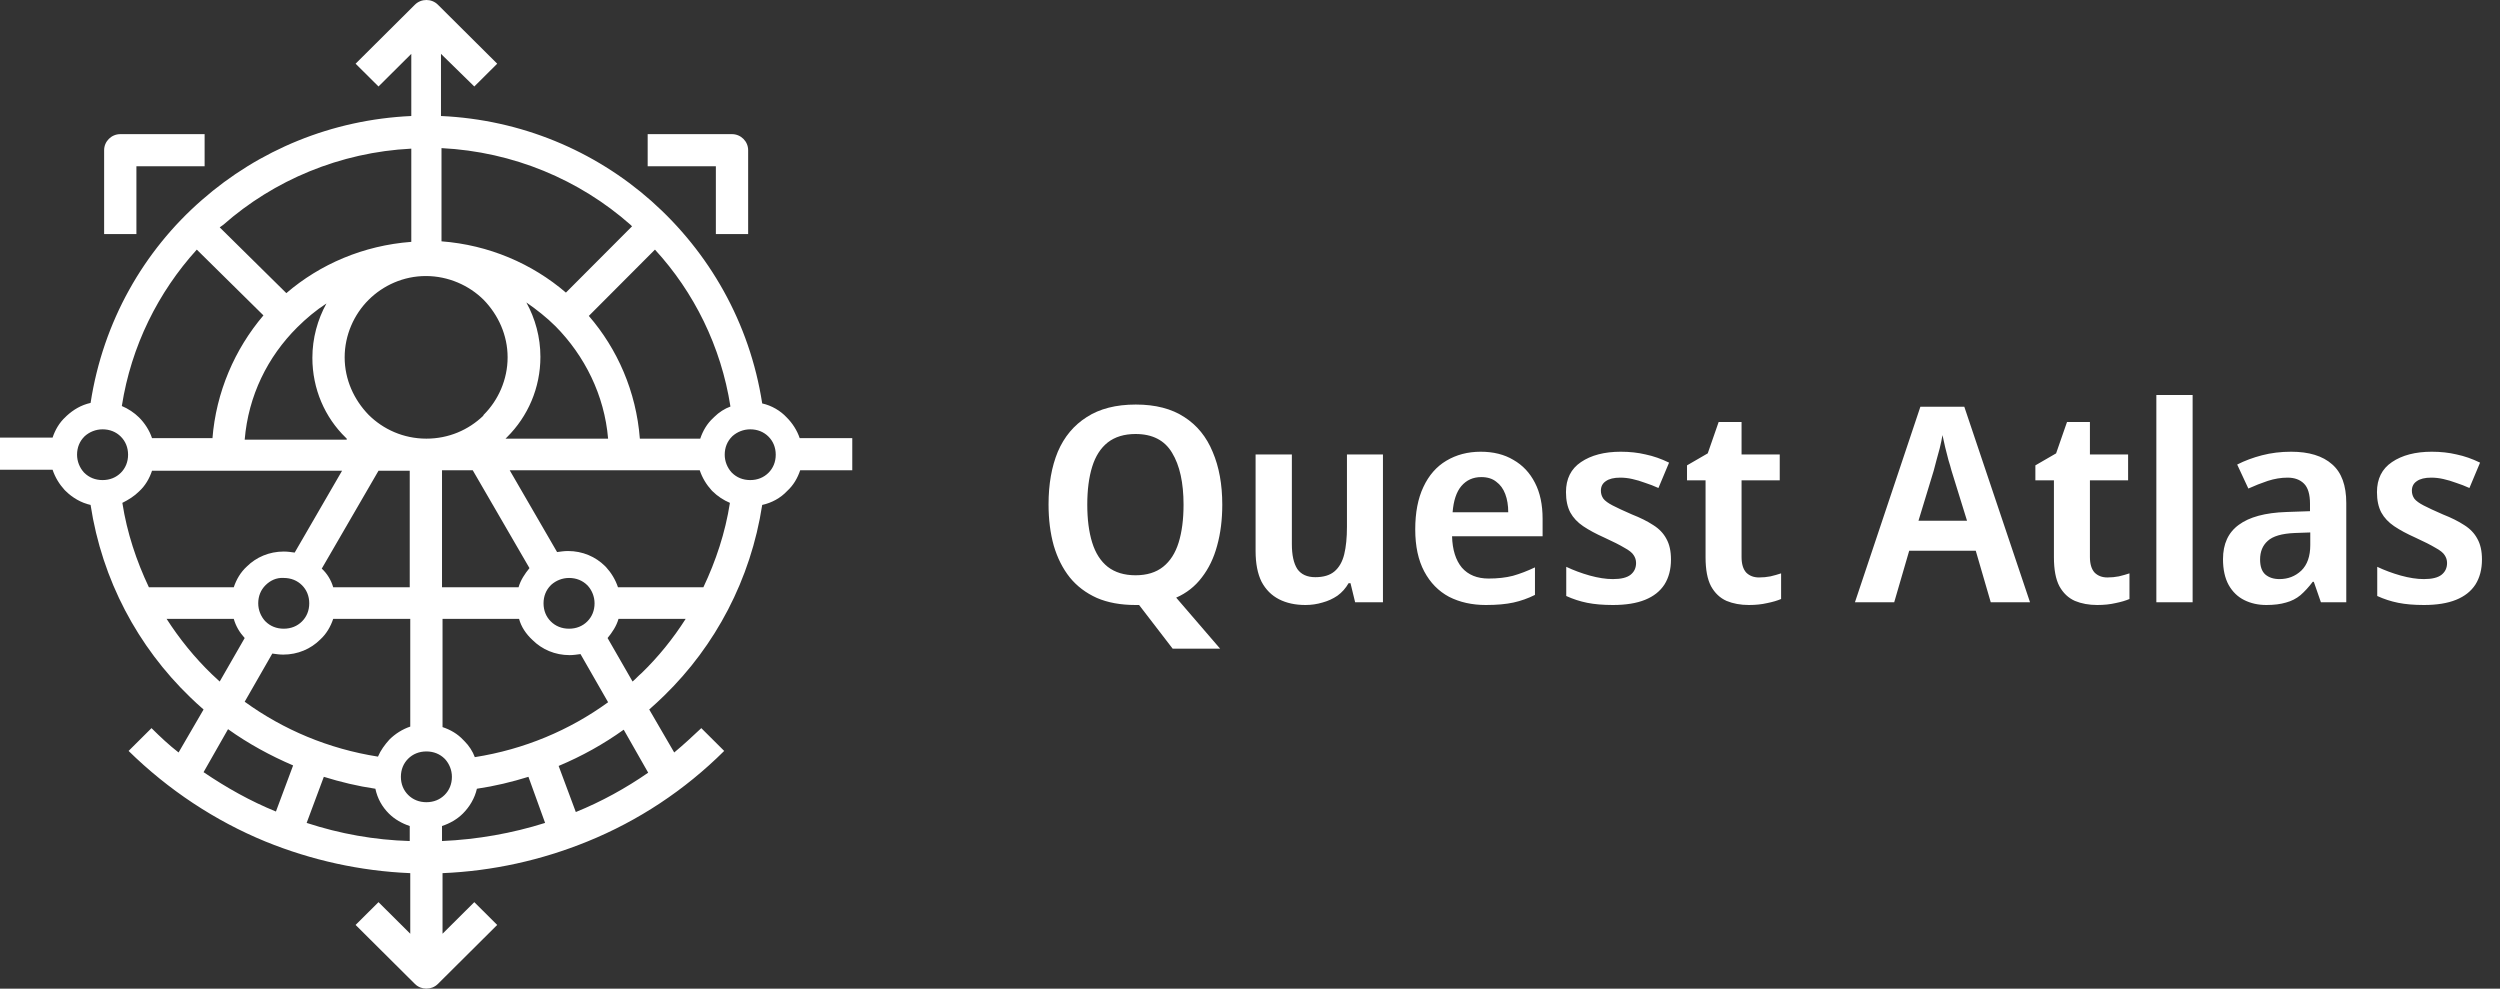 <?xml version="1.0" encoding="UTF-8"?>
<svg xmlns="http://www.w3.org/2000/svg" width="220" height="87" viewBox="0 0 220 87" fill="none">
  <rect x="0" y="0" width="220" height="87" fill="#333333" stroke="none"/>
  <path d="M10.767 44.252C11.179 46.895 12.004 49.356 13.103 51.681H20.571C20.8 50.997 21.167 50.359 21.716 49.858C22.541 49.037 23.687 48.536 24.969 48.536C25.29 48.536 25.611 48.581 25.932 48.627L30.101 41.426H13.378C13.149 42.11 12.783 42.748 12.233 43.249C11.82 43.66 11.316 43.978 10.767 44.252ZM29.322 51.681H36.057V41.426H33.308L28.314 50.04C28.772 50.45 29.139 51.042 29.322 51.681ZM38.897 51.681H45.632C45.816 51.042 46.182 50.495 46.594 49.994L41.6 41.381H38.897V51.681ZM45.678 54.46H38.943V63.985C39.63 64.213 40.272 64.578 40.776 65.125L40.867 65.216C41.28 65.626 41.6 66.127 41.784 66.629C46.136 65.945 50.122 64.259 53.513 61.798L51.084 57.559C50.764 57.605 50.443 57.651 50.122 57.651C48.839 57.651 47.694 57.149 46.869 56.329C46.274 55.782 45.861 55.144 45.678 54.46ZM36.057 54.46H29.322C29.093 55.144 28.726 55.782 28.177 56.283C27.352 57.104 26.206 57.605 24.924 57.605C24.603 57.605 24.282 57.559 23.962 57.514L21.533 61.752C24.924 64.213 28.91 65.899 33.262 66.583C33.491 66.036 33.858 65.535 34.27 65.079C34.774 64.578 35.415 64.168 36.103 63.94V54.46H36.057ZM55.666 59.975C55.941 59.747 56.17 59.474 56.445 59.246C57.911 57.833 59.239 56.192 60.339 54.46H54.429C54.246 55.099 53.879 55.645 53.467 56.147L55.666 59.975ZM61.897 51.681C62.996 49.356 63.821 46.895 64.233 44.252C63.684 44.024 63.134 43.66 62.721 43.249L62.63 43.158C62.172 42.657 61.805 42.064 61.576 41.381H44.853L49.023 48.581C49.343 48.536 49.664 48.49 49.985 48.49C51.268 48.49 52.413 48.992 53.238 49.812L53.329 49.903C53.787 50.404 54.154 50.997 54.383 51.681H61.897ZM67.074 44.434C66.066 50.997 62.95 56.83 58.461 61.205C58.048 61.615 57.59 62.026 57.132 62.436L59.331 66.218C60.156 65.535 60.935 64.806 61.714 64.076L63.729 66.082C60.247 69.545 56.17 72.234 51.68 74.057C47.648 75.698 43.341 76.655 38.943 76.837V82.169L41.738 79.389L43.754 81.394L38.531 86.59C37.981 87.137 37.065 87.137 36.515 86.59L31.292 81.394L33.308 79.389L36.103 82.169V76.837C31.704 76.655 27.398 75.698 23.366 74.057C18.922 72.234 14.798 69.5 11.316 66.082L13.332 64.076C14.111 64.851 14.89 65.58 15.715 66.218L17.914 62.436C17.502 62.071 17.089 61.707 16.723 61.342C12.141 56.921 8.98 51.042 7.972 44.434C7.147 44.252 6.368 43.796 5.773 43.204L5.681 43.113C5.223 42.611 4.856 42.019 4.627 41.335H0V38.51H4.627C4.856 37.826 5.223 37.188 5.773 36.687L5.864 36.596C6.46 36.049 7.147 35.639 7.972 35.456C9.071 28.301 12.645 22.058 17.776 17.591C22.77 13.216 29.184 10.527 36.194 10.209V4.74L33.308 7.611L31.292 5.606L36.515 0.41C37.065 -0.137 37.981 -0.137 38.531 0.41L43.754 5.606L41.738 7.611L38.806 4.74V10.209C45.861 10.527 52.321 13.262 57.315 17.683C62.401 22.194 65.974 28.392 67.074 35.502C67.899 35.684 68.677 36.14 69.227 36.732C69.731 37.234 70.144 37.872 70.373 38.555H75V41.381H70.418C70.189 42.064 69.823 42.703 69.273 43.204C68.677 43.842 67.899 44.252 67.074 44.434ZM54.887 64.213C53.1 65.489 51.222 66.537 49.16 67.403L50.672 71.459C52.917 70.548 55.07 69.363 57.04 67.996L54.887 64.213ZM46.503 68.36C45.037 68.816 43.525 69.181 41.967 69.409C41.784 70.229 41.326 71.004 40.73 71.596C40.226 72.097 39.585 72.462 38.897 72.69V74.011C42.013 73.875 45.083 73.328 47.969 72.416L46.503 68.36ZM30.513 38.601L30.422 38.51C28.589 36.732 27.489 34.226 27.489 31.491C27.489 29.76 27.948 28.119 28.726 26.706C27.81 27.299 26.939 28.028 26.161 28.802C23.549 31.4 21.854 34.818 21.533 38.692H30.513V38.601ZM18.693 38.601C19.013 34.499 20.663 30.717 23.183 27.754L17.318 21.966C13.928 25.703 11.546 30.443 10.721 35.73C11.271 35.958 11.82 36.322 12.233 36.732C12.737 37.234 13.149 37.872 13.378 38.555H18.693V38.601ZM44.487 38.601H53.513C53.192 34.773 51.451 31.309 48.885 28.711C48.106 27.937 47.236 27.253 46.319 26.615C47.098 28.028 47.556 29.668 47.556 31.4C47.556 34.135 46.457 36.641 44.624 38.464L44.487 38.601ZM56.307 38.601H61.622C61.851 37.917 62.217 37.279 62.767 36.778L62.859 36.687C63.271 36.277 63.775 35.958 64.279 35.775C63.455 30.489 61.072 25.703 57.636 21.966L51.817 27.8C54.337 30.717 55.986 34.454 56.307 38.601ZM48.473 51.498C48.06 51.908 47.831 52.455 47.831 53.093C47.831 53.731 48.06 54.278 48.473 54.688C48.885 55.099 49.435 55.326 50.076 55.326C50.718 55.326 51.268 55.099 51.68 54.688C52.092 54.278 52.321 53.731 52.321 53.093C52.321 52.501 52.092 51.954 51.726 51.544L51.68 51.498C51.268 51.088 50.718 50.86 50.076 50.86C49.481 50.86 48.931 51.088 48.519 51.453L48.473 51.498ZM20.571 54.46H14.661C15.806 56.238 17.135 57.879 18.647 59.337C18.876 59.565 19.105 59.747 19.334 59.975L21.533 56.147C21.075 55.645 20.754 55.099 20.571 54.46ZM23.366 51.498C22.953 51.908 22.724 52.455 22.724 53.093C22.724 53.686 22.954 54.233 23.32 54.643L23.366 54.688C23.778 55.099 24.328 55.326 24.969 55.326C25.611 55.326 26.161 55.099 26.573 54.688C26.985 54.278 27.214 53.731 27.214 53.093C27.214 52.455 26.985 51.908 26.573 51.498C26.161 51.088 25.611 50.86 24.969 50.86C24.328 50.815 23.778 51.088 23.366 51.498ZM33.033 69.409C31.475 69.181 29.963 68.816 28.497 68.36L26.985 72.416C29.918 73.374 32.941 73.92 36.057 74.011V72.69C35.37 72.462 34.728 72.097 34.224 71.596C33.629 71.004 33.216 70.275 33.033 69.409ZM35.919 66.765C35.507 67.175 35.278 67.722 35.278 68.36C35.278 68.998 35.507 69.545 35.919 69.956C36.332 70.366 36.882 70.594 37.523 70.594C38.164 70.594 38.714 70.366 39.126 69.956C39.539 69.545 39.768 68.998 39.768 68.36C39.768 67.768 39.539 67.221 39.172 66.811L39.126 66.765C38.714 66.355 38.164 66.127 37.523 66.127C36.882 66.127 36.332 66.355 35.919 66.765ZM7.422 38.419C7.01 38.829 6.781 39.376 6.781 40.014C6.781 40.606 7.01 41.153 7.376 41.563L7.422 41.609C7.834 42.019 8.384 42.247 9.026 42.247C9.667 42.247 10.217 42.019 10.629 41.609C11.041 41.199 11.271 40.652 11.271 40.014C11.271 39.376 11.041 38.829 10.629 38.419C10.217 38.008 9.667 37.781 9.026 37.781C8.43 37.781 7.88 38.008 7.468 38.373L7.422 38.419ZM62.996 20.599V14.629H56.995V11.804H64.417C65.195 11.804 65.837 12.442 65.837 13.216V20.599H62.996ZM18.006 14.629H12.004V20.599H9.163V13.216C9.163 12.442 9.805 11.804 10.583 11.804H18.006V14.629ZM17.914 67.95C19.93 69.317 22.037 70.502 24.282 71.414L25.794 67.358C23.778 66.492 21.854 65.444 20.067 64.168L17.914 67.95ZM32.437 26.387C31.154 27.663 30.33 29.486 30.33 31.446C30.33 33.405 31.154 35.183 32.437 36.505C33.72 37.781 35.507 38.601 37.523 38.601C39.493 38.601 41.234 37.826 42.517 36.596L42.563 36.505C43.845 35.228 44.67 33.405 44.67 31.446C44.67 29.486 43.845 27.709 42.563 26.387C41.28 25.111 39.447 24.291 37.477 24.291C35.507 24.291 33.72 25.111 32.437 26.387ZM64.417 38.419C64.004 38.829 63.775 39.376 63.775 40.014C63.775 40.606 64.004 41.153 64.371 41.563L64.417 41.609C64.829 42.019 65.379 42.247 66.02 42.247C66.662 42.247 67.211 42.019 67.624 41.609C68.036 41.199 68.265 40.652 68.265 40.014C68.265 39.376 68.036 38.829 67.624 38.419C67.211 38.008 66.662 37.781 66.02 37.781C65.425 37.781 64.875 38.008 64.462 38.373L64.417 38.419ZM49.801 25.749L55.62 19.916L55.483 19.779C50.993 15.814 45.174 13.353 38.852 13.034V21.237C43.021 21.556 46.824 23.197 49.801 25.749ZM19.334 20.007L25.198 25.795C28.177 23.242 31.979 21.602 36.194 21.283V13.08C29.918 13.399 24.099 15.86 19.655 19.779L19.334 20.007Z" fill="white"></path>
  <path d="M107.56 44.408C107.56 45.736 107.408 46.944 107.104 48.032C106.816 49.104 106.368 50.032 105.76 50.816C105.168 51.6 104.416 52.192 103.504 52.592L107.368 57.08H103.192L100.24 53.24C100.192 53.24 100.136 53.24 100.072 53.24C100.024 53.24 99.976 53.24 99.928 53.24C98.616 53.24 97.48 53.032 96.52 52.616C95.56 52.184 94.768 51.584 94.144 50.816C93.52 50.032 93.048 49.096 92.728 48.008C92.424 46.92 92.272 45.712 92.272 44.384C92.272 42.608 92.544 41.064 93.088 39.752C93.648 38.44 94.496 37.424 95.632 36.704C96.768 35.968 98.208 35.6 99.952 35.6C101.68 35.6 103.104 35.968 104.224 36.704C105.344 37.424 106.176 38.448 106.72 39.776C107.28 41.088 107.56 42.632 107.56 44.408ZM95.68 44.408C95.68 45.704 95.824 46.816 96.112 47.744C96.4 48.672 96.856 49.384 97.48 49.88C98.12 50.376 98.936 50.624 99.928 50.624C100.92 50.624 101.728 50.376 102.352 49.88C102.976 49.384 103.432 48.672 103.72 47.744C104.008 46.816 104.152 45.704 104.152 44.408C104.152 42.472 103.816 40.952 103.144 39.848C102.488 38.744 101.416 38.192 99.928 38.192C98.936 38.192 98.12 38.44 97.48 38.936C96.856 39.432 96.4 40.144 96.112 41.072C95.824 42 95.68 43.112 95.68 44.408ZM121.7 39.992V53H119.252L118.844 51.32H118.676C118.42 51.768 118.092 52.136 117.692 52.424C117.292 52.696 116.852 52.896 116.372 53.024C115.892 53.168 115.396 53.24 114.884 53.24C113.988 53.24 113.212 53.072 112.556 52.736C111.9 52.4 111.388 51.888 111.02 51.2C110.668 50.496 110.492 49.592 110.492 48.488V39.992H113.684V47.888C113.684 48.848 113.844 49.576 114.164 50.072C114.5 50.552 115.028 50.792 115.748 50.792C116.468 50.792 117.028 50.624 117.428 50.288C117.844 49.936 118.132 49.432 118.292 48.776C118.452 48.12 118.532 47.312 118.532 46.352V39.992H121.7ZM130.301 39.752C131.421 39.752 132.381 39.992 133.181 40.472C133.997 40.936 134.629 41.608 135.077 42.488C135.525 43.352 135.749 44.408 135.749 45.656V47.192H127.781C127.813 48.376 128.101 49.296 128.645 49.952C129.205 50.592 129.989 50.912 130.997 50.912C131.797 50.912 132.509 50.832 133.133 50.672C133.757 50.496 134.405 50.248 135.077 49.928V52.352C134.469 52.656 133.837 52.88 133.181 53.024C132.525 53.168 131.717 53.24 130.757 53.24C129.541 53.24 128.461 53 127.517 52.52C126.589 52.024 125.861 51.28 125.333 50.288C124.805 49.296 124.541 48.064 124.541 46.592C124.541 45.104 124.781 43.856 125.261 42.848C125.741 41.824 126.413 41.056 127.277 40.544C128.157 40.016 129.165 39.752 130.301 39.752ZM130.349 41.984C129.629 41.984 129.045 42.248 128.597 42.776C128.165 43.288 127.909 44.056 127.829 45.08H132.725C132.725 44.472 132.637 43.936 132.461 43.472C132.285 43.008 132.021 42.648 131.669 42.392C131.333 42.12 130.893 41.984 130.349 41.984ZM147.046 49.232C147.046 50.096 146.854 50.832 146.47 51.44C146.086 52.032 145.518 52.48 144.766 52.784C144.014 53.088 143.07 53.24 141.934 53.24C141.07 53.24 140.318 53.176 139.678 53.048C139.038 52.92 138.422 52.72 137.83 52.448V49.88C138.47 50.184 139.158 50.44 139.894 50.648C140.646 50.856 141.326 50.96 141.934 50.96C142.654 50.96 143.174 50.832 143.494 50.576C143.814 50.32 143.974 49.976 143.974 49.544C143.974 49.288 143.902 49.056 143.758 48.848C143.63 48.64 143.358 48.424 142.942 48.2C142.542 47.96 141.958 47.664 141.19 47.312C140.438 46.976 139.814 46.64 139.318 46.304C138.822 45.968 138.446 45.568 138.19 45.104C137.934 44.624 137.806 44.024 137.806 43.304C137.806 42.136 138.246 41.256 139.126 40.664C140.022 40.056 141.19 39.752 142.63 39.752C143.414 39.752 144.142 39.832 144.814 39.992C145.502 40.136 146.19 40.376 146.878 40.712L145.942 42.944C145.558 42.768 145.166 42.616 144.766 42.488C144.382 42.344 144.006 42.232 143.638 42.152C143.286 42.072 142.934 42.032 142.582 42.032C142.022 42.032 141.598 42.136 141.31 42.344C141.022 42.536 140.878 42.816 140.878 43.184C140.878 43.44 140.95 43.672 141.094 43.88C141.238 44.072 141.51 44.272 141.91 44.48C142.31 44.688 142.878 44.952 143.614 45.272C144.35 45.56 144.974 45.872 145.486 46.208C145.998 46.528 146.382 46.928 146.638 47.408C146.91 47.888 147.046 48.496 147.046 49.232ZM154.793 50.816C155.145 50.816 155.481 50.784 155.801 50.72C156.137 50.64 156.449 50.552 156.737 50.456V52.712C156.401 52.856 155.993 52.976 155.513 53.072C155.033 53.184 154.497 53.24 153.905 53.24C153.169 53.24 152.513 53.12 151.937 52.88C151.361 52.624 150.905 52.192 150.569 51.584C150.249 50.976 150.089 50.128 150.089 49.04V42.272H148.457V40.952L150.281 39.896L151.241 37.136H153.257V39.992H156.617V42.272H153.257V49.016C153.257 49.624 153.393 50.08 153.665 50.384C153.953 50.672 154.329 50.816 154.793 50.816ZM175.186 53L173.866 48.464H168.01L166.69 53H163.234L168.994 35.792H172.858L178.642 53H175.186ZM171.73 41.408C171.666 41.152 171.578 40.848 171.466 40.496C171.37 40.128 171.274 39.752 171.178 39.368C171.098 38.984 171.018 38.624 170.938 38.288C170.874 38.672 170.794 39.056 170.698 39.44C170.602 39.808 170.506 40.16 170.41 40.496C170.33 40.832 170.25 41.136 170.17 41.408L168.826 45.824H173.098L171.73 41.408ZM185.449 50.816C185.801 50.816 186.137 50.784 186.457 50.72C186.793 50.64 187.105 50.552 187.393 50.456V52.712C187.057 52.856 186.649 52.976 186.169 53.072C185.689 53.184 185.153 53.24 184.561 53.24C183.825 53.24 183.169 53.12 182.593 52.88C182.017 52.624 181.561 52.192 181.225 51.584C180.905 50.976 180.745 50.128 180.745 49.04V42.272H179.113V40.952L180.937 39.896L181.897 37.136H183.913V39.992H187.273V42.272H183.913V49.016C183.913 49.624 184.049 50.08 184.321 50.384C184.609 50.672 184.985 50.816 185.449 50.816ZM192.951 53H189.759V34.76H192.951V53ZM201.624 39.752C203.192 39.752 204.392 40.12 205.224 40.856C206.056 41.576 206.472 42.712 206.472 44.264V53H204.24L203.616 51.2H203.52C203.168 51.664 202.808 52.056 202.44 52.376C202.072 52.68 201.648 52.896 201.168 53.024C200.688 53.168 200.112 53.24 199.44 53.24C198.72 53.24 198.072 53.096 197.496 52.808C196.92 52.52 196.464 52.08 196.128 51.488C195.792 50.88 195.624 50.12 195.624 49.208C195.624 47.864 196.088 46.856 197.016 46.184C197.944 45.496 199.336 45.12 201.192 45.056L203.28 44.984V44.336C203.28 43.504 203.104 42.912 202.752 42.56C202.4 42.208 201.92 42.032 201.312 42.032C200.736 42.032 200.152 42.128 199.56 42.32C198.984 42.512 198.416 42.736 197.855 42.992L196.872 40.88C197.528 40.544 198.256 40.272 199.056 40.064C199.856 39.856 200.712 39.752 201.624 39.752ZM201.936 46.904C200.8 46.952 200.008 47.184 199.56 47.6C199.112 48 198.888 48.544 198.888 49.232C198.888 49.84 199.04 50.28 199.344 50.552C199.664 50.824 200.08 50.96 200.592 50.96C201.344 50.96 201.984 50.712 202.512 50.216C203.04 49.704 203.304 48.952 203.304 47.96V46.856L201.936 46.904ZM218.413 49.232C218.413 50.096 218.221 50.832 217.837 51.44C217.453 52.032 216.885 52.48 216.133 52.784C215.381 53.088 214.437 53.24 213.301 53.24C212.437 53.24 211.685 53.176 211.045 53.048C210.405 52.92 209.789 52.72 209.197 52.448V49.88C209.837 50.184 210.525 50.44 211.261 50.648C212.013 50.856 212.693 50.96 213.301 50.96C214.021 50.96 214.541 50.832 214.861 50.576C215.181 50.32 215.341 49.976 215.341 49.544C215.341 49.288 215.269 49.056 215.125 48.848C214.997 48.64 214.725 48.424 214.309 48.2C213.909 47.96 213.325 47.664 212.557 47.312C211.805 46.976 211.181 46.64 210.685 46.304C210.189 45.968 209.813 45.568 209.557 45.104C209.301 44.624 209.173 44.024 209.173 43.304C209.173 42.136 209.613 41.256 210.493 40.664C211.389 40.056 212.557 39.752 213.997 39.752C214.781 39.752 215.509 39.832 216.181 39.992C216.869 40.136 217.557 40.376 218.245 40.712L217.309 42.944C216.925 42.768 216.533 42.616 216.133 42.488C215.749 42.344 215.373 42.232 215.005 42.152C214.653 42.072 214.301 42.032 213.949 42.032C213.389 42.032 212.965 42.136 212.677 42.344C212.389 42.536 212.245 42.816 212.245 43.184C212.245 43.44 212.317 43.672 212.461 43.88C212.605 44.072 212.877 44.272 213.277 44.48C213.677 44.688 214.245 44.952 214.981 45.272C215.717 45.56 216.341 45.872 216.853 46.208C217.365 46.528 217.749 46.928 218.005 47.408C218.277 47.888 218.413 48.496 218.413 49.232Z" fill="white"></path>
</svg>
